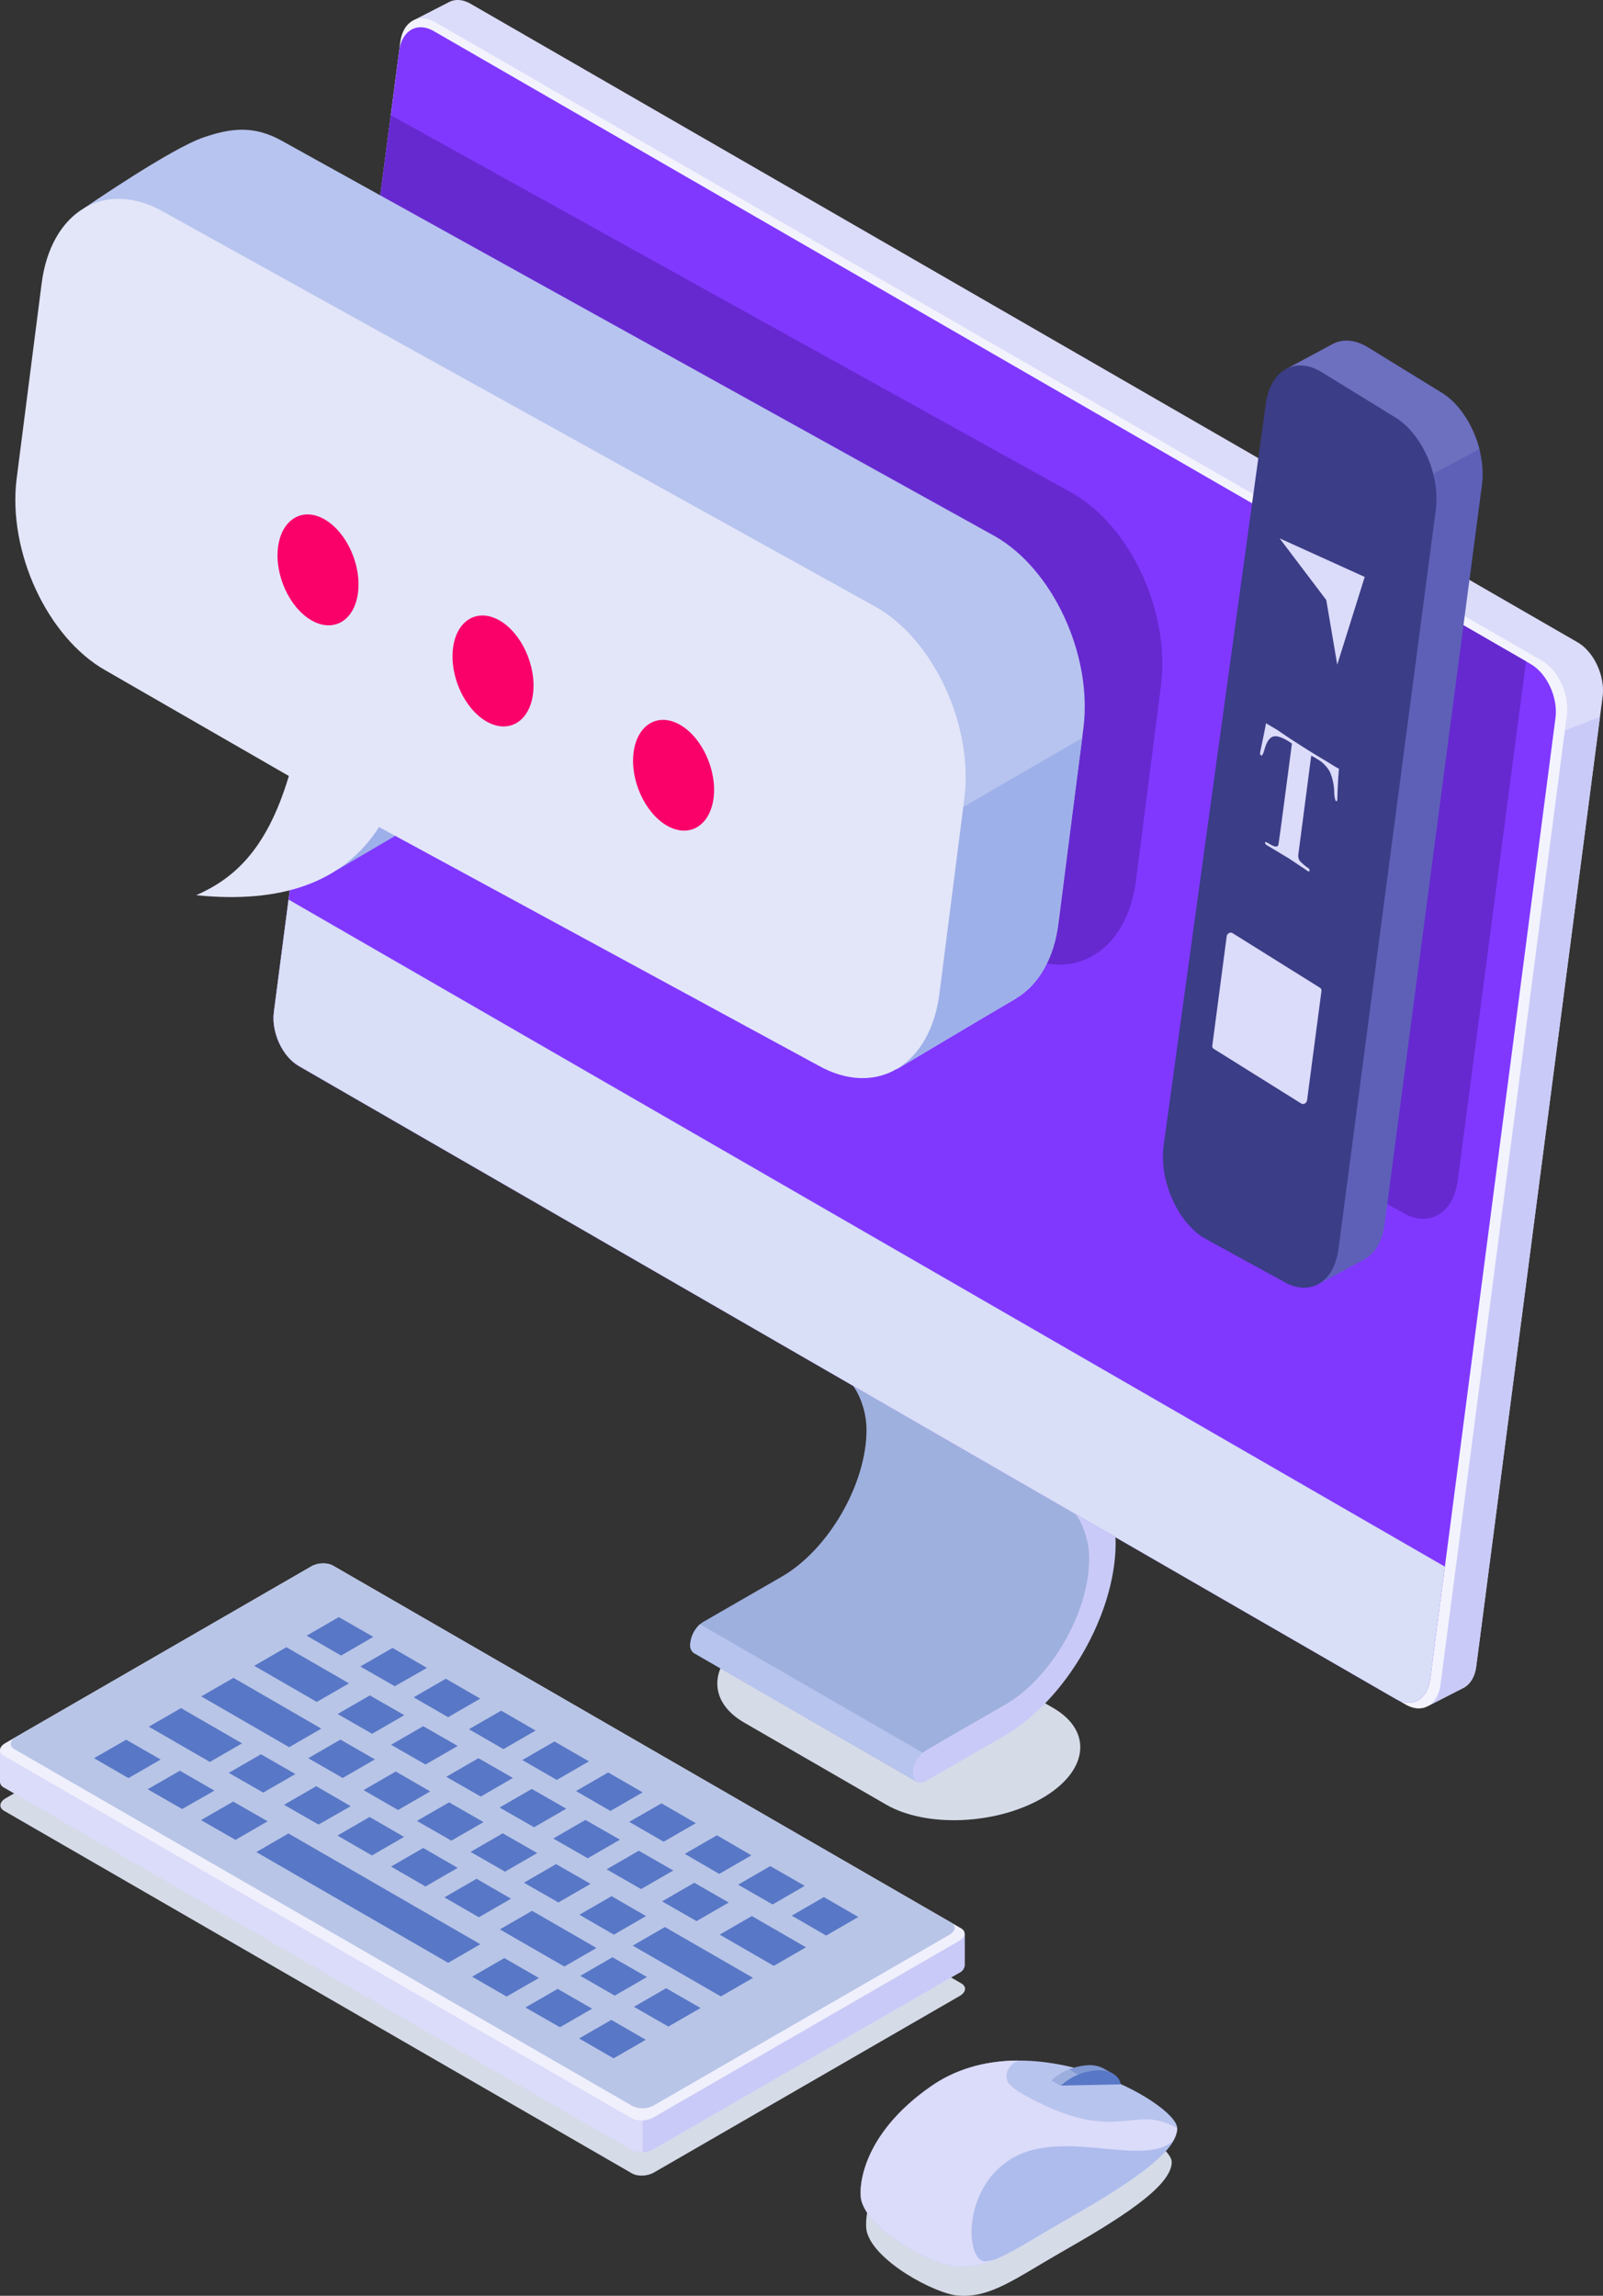 <svg xmlns="http://www.w3.org/2000/svg" xmlns:xlink="http://www.w3.org/1999/xlink" viewBox="0 0 568.13 813.49"><rect x="0" y="0" width="568.13" height="813.49" fill="#333333" stroke="none"/><defs><style>.cls-1{fill:none;}.cls-2{fill:#d6dbe8;}.cls-3{fill:#9eb0de;}.cls-4{clip-path:url(#clip-path);}.cls-5{fill:#bcd7ff;}.cls-6{fill:#b7c4ee;}.cls-7{clip-path:url(#clip-path-2);}.cls-8{fill:#cacaf8;}.cls-9{fill:#dbdbfa;}.cls-10{fill:#f3f3fd;}.cls-11{fill:#8038ff;}.cls-12{fill:#6629d0;}.cls-13{fill:#5e60b8;}.cls-14{fill:#6d6fbf;}.cls-15{fill:#3b3d86;}.cls-16{fill:#b7c4ef;}.cls-17{fill:#9eb0e9;}.cls-18{fill:#e3e6f9;}.cls-19{fill:#fa0069;}.cls-20{fill:#d8dff6;}.cls-21{clip-path:url(#clip-path-3);}.cls-22{fill:#69a5ff;}.cls-23{clip-path:url(#clip-path-4);}.cls-24{fill:#adbcec;}.cls-25{fill:#7f97d3;}.cls-26{fill:#9baedd;}.cls-27{fill:#5877c6;}.cls-28{fill:#f0f0fd;}.cls-29{fill:#b8c5e7;}</style><clipPath id="clip-path"><path class="cls-1" d="M332.56,617.77,334.7,619l-9.46,12.55-79-45.62a2.13,2.13,0,0,1-.46-.27h0a3.45,3.45,0,0,1-1.15-2.88,10.47,10.47,0,0,1,4.2-7.81h0a5,5,0,0,1,.49-.31l27.77-16c8.28-4.78,15.78-13,21.21-22.4s8.8-20,8.8-29.57a28.89,28.89,0,0,0-1.74-9.75,23.89,23.89,0,0,0-4.36-7.66l0,0L215.42,388.8c-1.21-1.41-1-4.28.45-6.88h0a10.8,10.8,0,0,1,.88-1.39c2-2.65,4.6-3.71,6.12-2.56l78.48,45.31-4.83,2.79.69,5.65,78.86,92.7L382.2,528l4.49,14,4.05,2.38-1.31,6.13,1.31,4.08-1.94-1.14-1.12,5.23,3.06,1.77L369.61,595l1.18.68-38.23,22.07Z"/></clipPath><clipPath id="clip-path-2"><path class="cls-1" d="M248.1,575.52l83.17,48-6,8-79.49-45.89h0a3.45,3.45,0,0,1-1.15-2.88A10.53,10.53,0,0,1,248.1,575.52Z"/></clipPath><clipPath id="clip-path-3"><path class="cls-1" d="M417.21,754.11c0-8.93-52.77-38.84-87.24-14.85-25.1,17.48-25.62,36.48-24.74,40.24,2.55,10.89,25,22.91,33.44,23.61,11.91,1,21.19-6.3,37.79-15.79,20.24-11.56,40.75-24,40.75-33.21Z"/></clipPath><clipPath id="clip-path-4"><path class="cls-1" d="M360.78,730.14c-10.67.05-21.42,2.58-30.81,9.12-25.1,17.48-25.61,36.48-24.73,40.24,2.55,10.89,25,22.91,33.44,23.6,11.9,1,21.19-6.3,37.79-15.78,20.23-11.57,40.74-24,40.74-33.21-16.13-9.38-21.31,7.28-56.1-12.9a27.08,27.08,0,0,1-3.83-3.16c-1.44-2.88,0-6.18,3.5-7.91Z"/></clipPath></defs><title>computer-screen1</title><g id="Layer_2" data-name="Layer 2"><g id="Layer_1-2" data-name="Layer 1"><g id="computer-screen1"><path class="cls-2" d="M369.35,637.17c-16.35,9.43-41.1,10.46-55.26,2.29L263.77,610.4c-14.15-8.17-12.37-22.46,4-31.9S308.84,568,323,576.22l50.32,29C387.47,613.44,385.69,627.73,369.35,637.17Z"/><path class="cls-3" d="M332.56,617.77,334.7,619l-9.46,12.55-79-45.62a2.13,2.13,0,0,1-.46-.27h0a3.45,3.45,0,0,1-1.15-2.88,10.47,10.47,0,0,1,4.2-7.81h0a5,5,0,0,1,.49-.31l27.77-16c8.28-4.78,15.78-13,21.21-22.4s8.8-20,8.8-29.57a28.89,28.89,0,0,0-1.74-9.75,23.89,23.89,0,0,0-4.36-7.66l0,0L215.42,388.8c-1.21-1.41-1-4.28.45-6.88h0a10.8,10.8,0,0,1,.88-1.39c2-2.65,4.6-3.71,6.12-2.56l78.48,45.31-4.83,2.79.69,5.65,78.86,92.7L382.2,528l4.49,14,4.05,2.38-1.31,6.13,1.31,4.08-1.94-1.14-1.12,5.23,3.06,1.77L369.61,595l1.18.68-38.23,22.07Z"/><g class="cls-4"><path class="cls-5" d="M219.14,375.81l-12.73,7.34,89.91,51.91,12.73-7.34Z"/></g><path class="cls-6" d="M248.1,575.52l83.17,48-6,8-79.49-45.89h0a3.45,3.45,0,0,1-1.15-2.88A10.53,10.53,0,0,1,248.1,575.52Z"/><g class="cls-7"><path class="cls-5" d="M219.14,375.81l-12.73,7.34,89.91,51.91,12.73-7.34Z"/></g><path class="cls-8" d="M379.9,534.79l-85.53-100.4c-1.42-1.68-.82-5.38,1.34-8.27s5.06-3.88,6.49-2.21L387.71,524.3a29.85,29.85,0,0,1,5.43,9.53,38.57,38.57,0,0,1,2.25,13c0,12.54-4.41,26.46-11.53,38.8s-17,23.13-27.84,29.4l-27.78,16c-2.59,1.5-4.69.29-4.69-2.7a10.37,10.37,0,0,1,4.69-8.12l27.78-16c8.27-4.78,15.77-13,21.2-22.4s8.8-20,8.8-29.57a28.71,28.71,0,0,0-1.74-9.76,24.17,24.17,0,0,0-4.35-7.66h0Z"/><path class="cls-9" d="M158.83.9c2.24-1.29,5.1-1.24,8,.46L559.09,227.57c5.85,3.38,9.84,12,8.9,19.28L523.2,590.48c-.47,3.61-2.08,6.21-4.3,7.49h0a5.59,5.59,0,0,1-.6.3l-12.06,6.19.32-9.43L118.65,371.3c-5.86-3.38-9.85-12-8.9-19.29L153.89,13.37l-7.17-6.26L158.83.9Z"/><path class="cls-8" d="M567.06,254,523.2,590.47c-.47,3.61-2.07,6.21-4.29,7.49l-11.44,5.86-1.22.48,44-343.68Z"/><path class="cls-10" d="M555.32,253.35c.95-7.26-3-15.91-8.9-19.29L154.21,7.85c-5.86-3.38-11.39-.23-12.34,7L97.08,358.51c-.94,7.26,3,15.9,8.91,19.28L498.2,604c5.86,3.38,11.39.23,12.33-7l44.79-343.62Z"/><path class="cls-11" d="M551.29,254.38c.94-7.2-3-15.76-8.83-19.11L153.7,11c-5.81-3.35-11.29-.22-12.23,7L97.08,358.62c-.94,7.2,3,15.76,8.82,19.11L494.67,602c5.81,3.35,11.28.22,12.22-7Z"/><path class="cls-12" d="M479.87,199.17l61,35.19L516.67,418.2c-1.59,12.08-10.54,17.1-20,11.21l-27.77-15.22c-9.43-5.89-15.8-20.48-14.21-32.56l25.15-182.46Z"/><g id="progress-window4"><path id="screen13" class="cls-13" d="M483.5,446.29c3.7-2,6.41-6.3,7.22-12.44l34.51-262.08c1.58-12.08-4.78-26.68-14.22-32.57l-26-16c-4.77-3-9.41-3.17-13-1.08l-15.78,8.47,3.49,2.18a22.75,22.75,0,0,0-1.28,5.2L422.13,400.84c-1.59,12.07,4.78,26.67,14.21,32.56l27.77,15.22a17.69,17.69,0,0,0,3.66,1.76l-.62,4.68,16.35-8.77Z"/><path id="screen14" class="cls-14" d="M472.49,121.83l-16.34,8.77,3.49,2.18a22.36,22.36,0,0,0-1.29,5.2l-.42,3.09,46.2,28.87,20.17-10.82c-2.13-8.28-7-16-13.29-19.92l-26.05-16c-4.52-2.82-8.93-3.14-12.47-1.38Z"/><path id="screen15" class="cls-15" d="M494.66,148c9.44,5.89,15.8,20.49,14.22,32.56L474.37,442.62c-1.59,12.08-10.54,17.1-20,11.2l-27.77-15.21c-9.43-5.89-15.8-20.49-14.21-32.56l36.22-262.87c1.59-12.08,10.54-17.1,20-11.2l26,16Z"/><path class="cls-9" d="M483.68,204.43l-30.17-13.68,16.54,21.85,3.89,22.91Z"/><path class="cls-9" d="M473.88,283.59c0,.31-.17.39-.38.26s-.55-1.15-.63-2.82a19.45,19.45,0,0,0-1.5-7.46A11.75,11.75,0,0,0,466.9,269c-.83-.52-1.56-.93-2.18-1.24l-4.55,34.93a3.35,3.35,0,0,0,.4,2.24,17.25,17.25,0,0,0,3.13,2.7.9.9,0,0,1,.44.83c-.05.38-.32.42-.81.11a5.92,5.92,0,0,1-.68-.48c-.46-.33-.84-.59-1.15-.78l-4.7-3.13-7.84-4.7c-.43-.27-.62-.56-.58-.86s.11-.33.24-.29a17,17,0,0,1,1.53.83c1.69,1,2.66,1.05,2.91.2q.18-.69,1.62-11.59l3.2-24.28c-.33-.25-.73-.52-1.19-.81q-3.68-2.3-5.57-1.65t-3,4.64c-.44,1.55-.83,2.22-1.16,2a.88.88,0,0,1-.33-1c0-.31.24-1.32.6-3q1.11-5.4,1.48-7.41l.68.43,3.37,2L456,260.9q3,2,7.77,5c1.75,1.09,3.31,2.05,4.7,2.87s2.64,1.59,3.77,2.3a22.28,22.28,0,0,0,2.31,1.31q-.35,3.83-.56,10c0,.69-.05,1.11-.07,1.26Z"/><path class="cls-9" d="M468.35,351.14a1.12,1.12,0,0,0-.5-1.12l-31-19.37a1.31,1.31,0,0,0-1.3,0,1.5,1.5,0,0,0-.79,1.12l-5.1,38.74a1.14,1.14,0,0,0,.5,1.13l31,19.37a1.31,1.31,0,0,0,1.3,0,1.52,1.52,0,0,0,.79-1.13l5.1-38.74Zm-36,18.63L461,387.64l4.7-35.75L437.05,334Z"/></g><path class="cls-12" d="M138.49,40.81l-21.16,162.4,54.75,31.55c-8,26.85-20.06,36.59-32.84,42.24,30.16,3.06,52.17-4.45,64.81-24.14l155.53,84.4c20.58,11.66,39.89.17,43.1-25.65l8.83-69c3.21-25.81-10.89-56.23-31.47-67.89L138.49,40.81Z"/><path class="cls-16" d="M360.17,353.72c7.8-4.65,13.44-14,15-26.88l8.83-69c3.21-25.82-10.89-56.24-31.48-67.89L100.09,50c-10.19-5.76-18.42-4.54-27.82-1.36C60.59,52.55,30,73.64,30,73.64l-9.81,77,17.15-10.21-1.42,11.45c-3.21,25.81,10.9,56.23,31.48,67.88l252.47,140,.39.21-2.35,18.88,30-17.87,12.22-7.16Z"/><path class="cls-17" d="M142,280.52l-20.31,11.91-2.07,15.74,20.3-11.9Z"/><path class="cls-17" d="M326,294.85l-7.93,63.79,1.79,1,.39.22-2.35,18.88,42.25-25c6.71-4,11.81-11.44,14.13-21.64l9.27-70.59L326,294.85Z"/><path class="cls-18" d="M341.79,282.84C345,257,330.89,226.61,310.31,215L57.83,75c-20.58-11.66-39.9-.16-43.1,25.65l-8.84,69c-3.21,25.81,10.9,56.23,31.48,67.88l65,37.43c-8,26.85-20.06,36.59-32.83,42.25,30.15,3.05,52.17-4.45,64.8-24.15l155.53,84.41c20.58,11.66,39.9.17,43.11-25.65Z"/><path class="cls-19" d="M115.06,184.05c7.82,4.52,13.11,16.19,11.81,26.06s-8.7,14.2-16.51,9.68-13.11-16.19-11.81-26S107.25,179.54,115.06,184.05Z"/><path class="cls-19" d="M177.09,219.88c7.81,4.52,13.1,16.19,11.81,26.05s-8.7,14.2-16.52,9.69-13.1-16.19-11.81-26.05S169.27,215.37,177.09,219.88Z"/><path class="cls-19" d="M241.08,256.86c7.81,4.51,13.1,16.18,11.81,26s-8.7,14.2-16.52,9.69-13.11-16.19-11.81-26S233.26,252.34,241.08,256.86Z"/><path class="cls-20" d="M512.08,555.12,102.27,318.75l-5.2,39.86c-.94,7.2,3,15.76,8.83,19.11L494.66,602c5.81,3.35,11.29.23,12.23-7Z"/><g id="mouse1"><path class="cls-2" d="M415.28,766.1c0-8.62-50.95-37.51-84.23-14.34-24.24,16.88-24.73,35.23-23.88,38.85,2.46,10.52,24.13,22.12,32.29,22.79,11.49,1,20.45-6.08,36.48-15.24C395.48,787,415.28,775,415.28,766.1Z"/><path class="cls-6" d="M417.21,754.11c0-8.93-52.77-38.84-87.24-14.85-25.1,17.48-25.62,36.48-24.74,40.24,2.55,10.89,25,22.91,33.44,23.61,11.91,1,21.19-6.3,37.79-15.79,20.24-11.56,40.75-24,40.75-33.21Z"/><g class="cls-21"><path class="cls-22" d="M358.33,765c-17.95,11-16.07,37.81-8.5,36.24,53.28-11,67.7-44.6,67.38-44.18C407.71,769.62,377.43,753.29,358.33,765Z"/></g><path class="cls-9" d="M360.78,730.14c-10.67.05-21.42,2.58-30.81,9.12-25.1,17.48-25.61,36.48-24.73,40.24,2.55,10.89,25,22.91,33.44,23.6,11.9,1,21.19-6.3,37.79-15.78,20.23-11.57,40.74-24,40.74-33.21-16.13-9.38-21.31,7.28-56.1-12.9a27.08,27.08,0,0,1-3.83-3.16c-1.44-2.88,0-6.18,3.5-7.91Z"/><g class="cls-23"><path class="cls-24" d="M358.33,765c-17.95,11-16.07,37.81-8.5,36.24,53.28-11,67.7-44.6,67.38-44.18C407.71,769.62,377.43,753.29,358.33,765Z"/></g><path class="cls-25" d="M391.24,733a10.54,10.54,0,0,0-5.28-1.23,20.63,20.63,0,0,0-12.71,5h0l-.48.42h0L376,739l.48-.42L394,736.73a5.36,5.36,0,0,0-.28-1l.84.48v-1.33L391.24,733Z"/><path class="cls-26" d="M382.34,735.24l-3.44-2a22.69,22.69,0,0,0-5.65,3.47l-.48.41L376,739l.47-.42,5.85-.63Z"/><path class="cls-27" d="M389.2,733.6A20.78,20.78,0,0,0,376,739s21.19-.41,21.24-.42c-.52-3-3.5-5-8.05-5Z"/></g><path class="cls-2" d="M231.76,769.81c-2.29,1.33-5.76,1.47-7.74.33L1.48,641.66c-2-1.15-1.73-3.15.56-4.48L110.4,574.62c2.29-1.32,5.76-1.47,7.75-.33L340.68,702.78c2,1.14,1.74,3.15-.55,4.47Z"/><path class="cls-9" d="M8.51,625.08l101.75-58.75c2.29-1.33,5.76-1.47,7.75-.32L333.15,690.22l8.73-5.05v11.26h0A3.18,3.18,0,0,1,340,699L231.62,761.52c-2.29,1.33-5.76,1.47-7.74.33L1.34,633.37a2.31,2.31,0,0,1-1.34-2H0V620.17l8.51,4.91Z"/><path class="cls-8" d="M341.88,685.45v11A3.17,3.17,0,0,1,340,699L231.62,761.53a8.84,8.84,0,0,1-3.87,1.07V751.35l114.13-65.9Z"/><path class="cls-28" d="M231.62,750.27c-2.29,1.32-5.76,1.46-7.74.32L1.34,622.11c-2-1.15-1.74-3.15.56-4.47l108.36-62.57c2.29-1.32,5.76-1.47,7.75-.32L340.54,683.23c2,1.14,1.74,3.15-.56,4.47Z"/><path class="cls-29" d="M231.76,746a8.32,8.32,0,0,1-7.49.31L5.09,619.8c-1.91-1.11-1.67-3,.54-4.32L110.4,555a8.32,8.32,0,0,1,7.49-.31L337.07,681.22c1.91,1.11,1.67,3-.54,4.32Z"/><path class="cls-27" d="M254.1,650.32l-11.41,6.58L254.91,664l11.4-6.58Z"/><path class="cls-27" d="M216.75,671.89l-11.4,6.58,12.21,7.06,11.4-6.59Z"/><path class="cls-27" d="M246.06,667.14l-11.4,6.59,12.21,7,11.41-6.59Z"/><path class="cls-27" d="M188.57,677.08l-11.41,6.58L200,696.82l11.4-6.58Z"/><path class="cls-27" d="M178.74,693.83l-11.41,6.58,12.21,7.05L191,700.88Z"/><path class="cls-27" d="M177.62,606.15l-11.41,6.58,12.22,7.06,11.4-6.59Z"/><path class="cls-27" d="M140.26,627.72l-11.41,6.59,12.22,7.05,11.4-6.59Z"/><path class="cls-27" d="M169.57,623l-11.4,6.59,12.21,7,11.4-6.59Z"/><path class="cls-27" d="M112.08,632.92l-11.41,6.59,12.21,7L124.29,640Z"/><path class="cls-27" d="M102.24,649.67l-11.4,6.59,68,39.24,11.4-6.58Z"/><path class="cls-27" d="M139.11,583.92l-11.4,6.58,12.2,7L151.32,591Z"/><path class="cls-27" d="M131.07,600.75l-11.4,6.59,12.21,7,11.41-6.59Z"/><path class="cls-27" d="M63.74,627.44,52.34,634l12.21,7L76,634.49Z"/><path class="cls-27" d="M292,672.21l-11.4,6.58,12.21,7.05,11.4-6.58Z"/><path class="cls-27" d="M266.47,678.93l-11.4,6.58,19.17,11.07,11.4-6.58Z"/><path class="cls-27" d="M236.08,704.51l-11.41,6.58,12.21,7,11.41-6.58Z"/><path class="cls-27" d="M216.66,715.72l-11.41,6.58,12.22,7.05,11.4-6.58Z"/><path class="cls-27" d="M215.54,628.05l-11.4,6.59,12.21,7.05,11.4-6.59Z"/><path class="cls-27" d="M178.18,649.61l-11.4,6.59,12.21,7,11.4-6.59Z"/><path class="cls-27" d="M207.49,644.87l-11.4,6.59,12.21,7,11.41-6.59Z"/><path class="cls-27" d="M150,654.81l-11.4,6.59,12.21,7.05,11.4-6.59Z"/><path class="cls-27" d="M120.09,573l-11.41,6.58,12.22,7.05L132.3,580Z"/><path class="cls-27" d="M82.74,594.52l-11.4,6.58,31.14,18,11.4-6.58Z"/><path class="cls-27" d="M101.5,583.67l-11.4,6.59,22.18,12.8,11.4-6.58Z"/><path class="cls-27" d="M64.15,605.25l-11.41,6.58,21.64,12.49,11.4-6.58L64.15,605.25Z"/><path class="cls-27" d="M44.73,616.45,33.32,623l12.21,7.05,11.41-6.58Z"/><path class="cls-27" d="M273,661.23l-11.4,6.59,12.21,7,11.4-6.58Z"/><path class="cls-27" d="M266.88,700.83l-31.22-18-11.41,6.58,31.23,18Z"/><path class="cls-27" d="M217.07,693.53l-11.4,6.59,12.21,7,11.4-6.58Z"/><path class="cls-27" d="M197.64,704.74l-11.41,6.59,12.22,7,11.4-6.58Z"/><path class="cls-27" d="M196.52,617.07l-11.4,6.58,12.21,7.05,11.4-6.58Z"/><path class="cls-27" d="M159.16,638.64l-11.4,6.58,12.21,7,11.4-6.58Z"/><path class="cls-27" d="M188.47,633.89l-11.4,6.58,12.21,7,11.41-6.58Z"/><path class="cls-27" d="M131,643.83l-11.4,6.58,12.21,7.05,11.4-6.58Z"/><path class="cls-27" d="M158,594.84l-11.4,6.58,12.21,7.05,11.4-6.58Z"/><path class="cls-27" d="M120.65,616.41,109.25,623l12.21,7,11.4-6.58Z"/><path class="cls-27" d="M150,611.66l-11.4,6.58,12.21,7,11.41-6.58Z"/><path class="cls-27" d="M92.48,621.61l-11.4,6.58,12.21,7,11.4-6.58Z"/><path class="cls-27" d="M82.65,638.36l-11.41,6.58,12.22,7,11.4-6.58Z"/><path class="cls-27" d="M234.44,639,223,645.55l12.21,7.05,11.4-6.58Z"/><path class="cls-27" d="M197.08,660.53l-11.4,6.58,12.21,7,11.41-6.58Z"/><path class="cls-27" d="M226.4,655.79,215,662.37l12.21,7,11.41-6.58Z"/><path class="cls-27" d="M168.9,665.73l-11.4,6.58,12.21,7.05,11.4-6.58Z"/></g></g></g></svg>